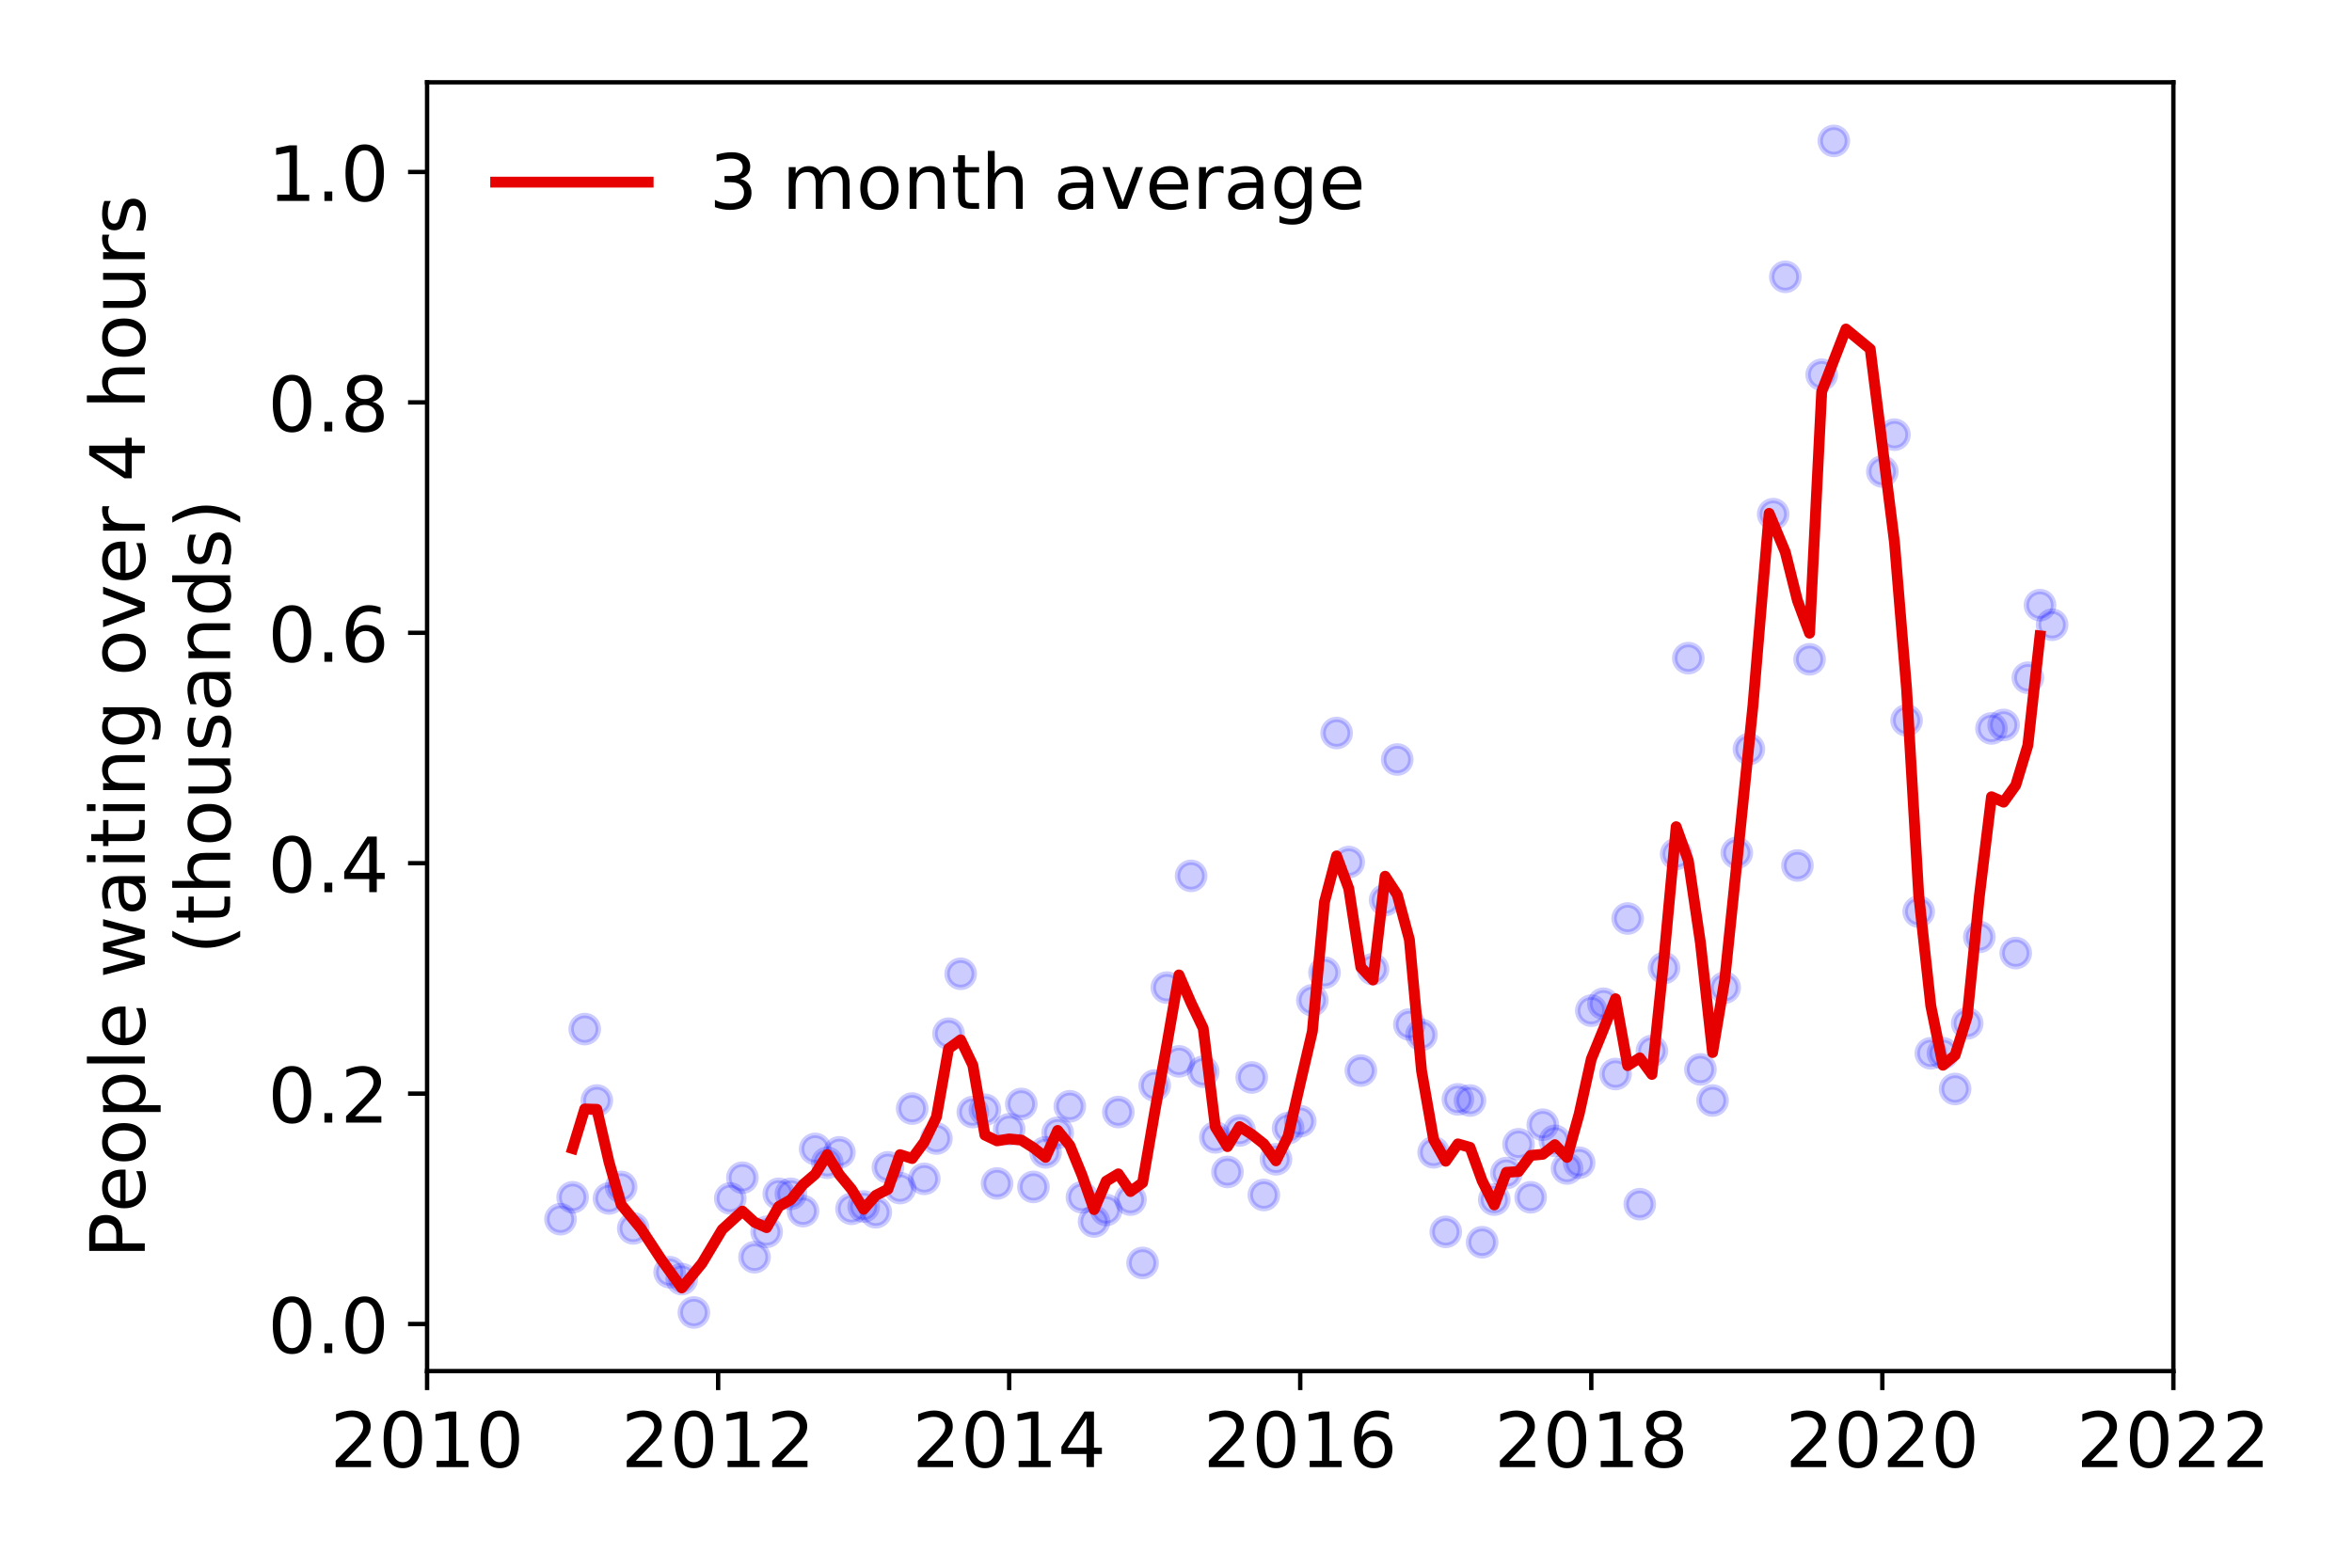 <?xml version="1.0" encoding="utf-8" standalone="no"?>
<!DOCTYPE svg PUBLIC "-//W3C//DTD SVG 1.1//EN"
  "http://www.w3.org/Graphics/SVG/1.1/DTD/svg11.dtd">
<!-- Created with matplotlib (https://matplotlib.org/) -->
<svg height="288pt" version="1.1" viewBox="0 0 432 288" width="432pt" xmlns="http://www.w3.org/2000/svg" xmlns:xlink="http://www.w3.org/1999/xlink">
 <defs>
  <style type="text/css">
*{stroke-linecap:butt;stroke-linejoin:round;}
  </style>
 </defs>
 <g id="figure_1">
  <g id="patch_1">
   <path d="M 0 288 
L 432 288 
L 432 0 
L 0 0 
z
" style="fill:#ffffff;"/>
  </g>
  <g id="axes_1">
   <g id="patch_2">
    <path d="M 78.445 251.88 
L 399.192 251.88 
L 399.192 15.12 
L 78.445 15.12 
z
" style="fill:#ffffff;"/>
   </g>
   <g id="matplotlib.axis_1">
    <g id="xtick_1">
     <g id="line2d_1">
      <defs>
       <path d="M 0 0 
L 0 3.5 
" id="mcb299af7d4" style="stroke:#000000;stroke-width:0.8;"/>
      </defs>
      <g>
       <use style="stroke:#000000;stroke-width:0.8;" x="78.445" xlink:href="#mcb299af7d4" y="251.88"/>
      </g>
     </g>
     <g id="text_1">
      <!-- 2010 -->
      <defs>
       <path d="M 19.188 8.297 
L 53.609 8.297 
L 53.609 0 
L 7.328 0 
L 7.328 8.297 
Q 12.938 14.109 22.625 23.891 
Q 32.328 33.688 34.812 36.531 
Q 39.547 41.844 41.422 45.531 
Q 43.312 49.219 43.312 52.781 
Q 43.312 58.594 39.234 62.25 
Q 35.156 65.922 28.609 65.922 
Q 23.969 65.922 18.812 64.312 
Q 13.672 62.703 7.812 59.422 
L 7.812 69.391 
Q 13.766 71.781 18.938 73 
Q 24.125 74.219 28.422 74.219 
Q 39.75 74.219 46.484 68.547 
Q 53.219 62.891 53.219 53.422 
Q 53.219 48.922 51.531 44.891 
Q 49.859 40.875 45.406 35.406 
Q 44.188 33.984 37.641 27.219 
Q 31.109 20.453 19.188 8.297 
z
" id="DejaVuSans-50"/>
       <path d="M 31.781 66.406 
Q 24.172 66.406 20.328 58.906 
Q 16.5 51.422 16.5 36.375 
Q 16.5 21.391 20.328 13.891 
Q 24.172 6.391 31.781 6.391 
Q 39.453 6.391 43.281 13.891 
Q 47.125 21.391 47.125 36.375 
Q 47.125 51.422 43.281 58.906 
Q 39.453 66.406 31.781 66.406 
z
M 31.781 74.219 
Q 44.047 74.219 50.516 64.516 
Q 56.984 54.828 56.984 36.375 
Q 56.984 17.969 50.516 8.266 
Q 44.047 -1.422 31.781 -1.422 
Q 19.531 -1.422 13.062 8.266 
Q 6.594 17.969 6.594 36.375 
Q 6.594 54.828 13.062 64.516 
Q 19.531 74.219 31.781 74.219 
z
" id="DejaVuSans-48"/>
       <path d="M 12.406 8.297 
L 28.516 8.297 
L 28.516 63.922 
L 10.984 60.406 
L 10.984 69.391 
L 28.422 72.906 
L 38.281 72.906 
L 38.281 8.297 
L 54.391 8.297 
L 54.391 0 
L 12.406 0 
z
" id="DejaVuSans-49"/>
      </defs>
      <g transform="translate(60.63 269.518)scale(0.14 -0.14)">
       <use xlink:href="#DejaVuSans-50"/>
       <use x="63.623" xlink:href="#DejaVuSans-48"/>
       <use x="127.246" xlink:href="#DejaVuSans-49"/>
       <use x="190.869" xlink:href="#DejaVuSans-48"/>
      </g>
     </g>
    </g>
    <g id="xtick_2">
     <g id="line2d_2">
      <g>
       <use style="stroke:#000000;stroke-width:0.8;" x="131.903" xlink:href="#mcb299af7d4" y="251.88"/>
      </g>
     </g>
     <g id="text_2">
      <!-- 2012 -->
      <g transform="translate(114.088 269.518)scale(0.14 -0.14)">
       <use xlink:href="#DejaVuSans-50"/>
       <use x="63.623" xlink:href="#DejaVuSans-48"/>
       <use x="127.246" xlink:href="#DejaVuSans-49"/>
       <use x="190.869" xlink:href="#DejaVuSans-50"/>
      </g>
     </g>
    </g>
    <g id="xtick_3">
     <g id="line2d_3">
      <g>
       <use style="stroke:#000000;stroke-width:0.8;" x="185.361" xlink:href="#mcb299af7d4" y="251.88"/>
      </g>
     </g>
     <g id="text_3">
      <!-- 2014 -->
      <defs>
       <path d="M 37.797 64.312 
L 12.891 25.391 
L 37.797 25.391 
z
M 35.203 72.906 
L 47.609 72.906 
L 47.609 25.391 
L 58.016 25.391 
L 58.016 17.188 
L 47.609 17.188 
L 47.609 0 
L 37.797 0 
L 37.797 17.188 
L 4.891 17.188 
L 4.891 26.703 
z
" id="DejaVuSans-52"/>
      </defs>
      <g transform="translate(167.546 269.518)scale(0.14 -0.14)">
       <use xlink:href="#DejaVuSans-50"/>
       <use x="63.623" xlink:href="#DejaVuSans-48"/>
       <use x="127.246" xlink:href="#DejaVuSans-49"/>
       <use x="190.869" xlink:href="#DejaVuSans-52"/>
      </g>
     </g>
    </g>
    <g id="xtick_4">
     <g id="line2d_4">
      <g>
       <use style="stroke:#000000;stroke-width:0.8;" x="238.819" xlink:href="#mcb299af7d4" y="251.88"/>
      </g>
     </g>
     <g id="text_4">
      <!-- 2016 -->
      <defs>
       <path d="M 33.016 40.375 
Q 26.375 40.375 22.484 35.828 
Q 18.609 31.297 18.609 23.391 
Q 18.609 15.531 22.484 10.953 
Q 26.375 6.391 33.016 6.391 
Q 39.656 6.391 43.531 10.953 
Q 47.406 15.531 47.406 23.391 
Q 47.406 31.297 43.531 35.828 
Q 39.656 40.375 33.016 40.375 
z
M 52.594 71.297 
L 52.594 62.312 
Q 48.875 64.062 45.094 64.984 
Q 41.312 65.922 37.594 65.922 
Q 27.828 65.922 22.672 59.328 
Q 17.531 52.734 16.797 39.406 
Q 19.672 43.656 24.016 45.922 
Q 28.375 48.188 33.594 48.188 
Q 44.578 48.188 50.953 41.516 
Q 57.328 34.859 57.328 23.391 
Q 57.328 12.156 50.688 5.359 
Q 44.047 -1.422 33.016 -1.422 
Q 20.359 -1.422 13.672 8.266 
Q 6.984 17.969 6.984 36.375 
Q 6.984 53.656 15.188 63.938 
Q 23.391 74.219 37.203 74.219 
Q 40.922 74.219 44.703 73.484 
Q 48.484 72.75 52.594 71.297 
z
" id="DejaVuSans-54"/>
      </defs>
      <g transform="translate(221.004 269.518)scale(0.14 -0.14)">
       <use xlink:href="#DejaVuSans-50"/>
       <use x="63.623" xlink:href="#DejaVuSans-48"/>
       <use x="127.246" xlink:href="#DejaVuSans-49"/>
       <use x="190.869" xlink:href="#DejaVuSans-54"/>
      </g>
     </g>
    </g>
    <g id="xtick_5">
     <g id="line2d_5">
      <g>
       <use style="stroke:#000000;stroke-width:0.8;" x="292.277" xlink:href="#mcb299af7d4" y="251.88"/>
      </g>
     </g>
     <g id="text_5">
      <!-- 2018 -->
      <defs>
       <path d="M 31.781 34.625 
Q 24.75 34.625 20.719 30.859 
Q 16.703 27.094 16.703 20.516 
Q 16.703 13.922 20.719 10.156 
Q 24.75 6.391 31.781 6.391 
Q 38.812 6.391 42.859 10.172 
Q 46.922 13.969 46.922 20.516 
Q 46.922 27.094 42.891 30.859 
Q 38.875 34.625 31.781 34.625 
z
M 21.922 38.812 
Q 15.578 40.375 12.031 44.719 
Q 8.5 49.078 8.5 55.328 
Q 8.5 64.062 14.719 69.141 
Q 20.953 74.219 31.781 74.219 
Q 42.672 74.219 48.875 69.141 
Q 55.078 64.062 55.078 55.328 
Q 55.078 49.078 51.531 44.719 
Q 48 40.375 41.703 38.812 
Q 48.828 37.156 52.797 32.312 
Q 56.781 27.484 56.781 20.516 
Q 56.781 9.906 50.312 4.234 
Q 43.844 -1.422 31.781 -1.422 
Q 19.734 -1.422 13.25 4.234 
Q 6.781 9.906 6.781 20.516 
Q 6.781 27.484 10.781 32.312 
Q 14.797 37.156 21.922 38.812 
z
M 18.312 54.391 
Q 18.312 48.734 21.844 45.562 
Q 25.391 42.391 31.781 42.391 
Q 38.141 42.391 41.719 45.562 
Q 45.312 48.734 45.312 54.391 
Q 45.312 60.062 41.719 63.234 
Q 38.141 66.406 31.781 66.406 
Q 25.391 66.406 21.844 63.234 
Q 18.312 60.062 18.312 54.391 
z
" id="DejaVuSans-56"/>
      </defs>
      <g transform="translate(274.462 269.518)scale(0.14 -0.14)">
       <use xlink:href="#DejaVuSans-50"/>
       <use x="63.623" xlink:href="#DejaVuSans-48"/>
       <use x="127.246" xlink:href="#DejaVuSans-49"/>
       <use x="190.869" xlink:href="#DejaVuSans-56"/>
      </g>
     </g>
    </g>
    <g id="xtick_6">
     <g id="line2d_6">
      <g>
       <use style="stroke:#000000;stroke-width:0.8;" x="345.735" xlink:href="#mcb299af7d4" y="251.88"/>
      </g>
     </g>
     <g id="text_6">
      <!-- 2020 -->
      <g transform="translate(327.92 269.518)scale(0.14 -0.14)">
       <use xlink:href="#DejaVuSans-50"/>
       <use x="63.623" xlink:href="#DejaVuSans-48"/>
       <use x="127.246" xlink:href="#DejaVuSans-50"/>
       <use x="190.869" xlink:href="#DejaVuSans-48"/>
      </g>
     </g>
    </g>
    <g id="xtick_7">
     <g id="line2d_7">
      <g>
       <use style="stroke:#000000;stroke-width:0.8;" x="399.192" xlink:href="#mcb299af7d4" y="251.88"/>
      </g>
     </g>
     <g id="text_7">
      <!-- 2022 -->
      <g transform="translate(381.377 269.518)scale(0.14 -0.14)">
       <use xlink:href="#DejaVuSans-50"/>
       <use x="63.623" xlink:href="#DejaVuSans-48"/>
       <use x="127.246" xlink:href="#DejaVuSans-50"/>
       <use x="190.869" xlink:href="#DejaVuSans-50"/>
      </g>
     </g>
    </g>
   </g>
   <g id="matplotlib.axis_2">
    <g id="ytick_1">
     <g id="line2d_8">
      <defs>
       <path d="M 0 0 
L -3.5 0 
" id="m55100ceb46" style="stroke:#000000;stroke-width:0.8;"/>
      </defs>
      <g>
       <use style="stroke:#000000;stroke-width:0.8;" x="78.445" xlink:href="#m55100ceb46" y="243.235"/>
      </g>
     </g>
     <g id="text_8">
      <!-- 0.0 -->
      <defs>
       <path d="M 10.688 12.406 
L 21 12.406 
L 21 0 
L 10.688 0 
z
" id="DejaVuSans-46"/>
      </defs>
      <g transform="translate(49.181 248.553)scale(0.14 -0.14)">
       <use xlink:href="#DejaVuSans-48"/>
       <use x="63.623" xlink:href="#DejaVuSans-46"/>
       <use x="95.41" xlink:href="#DejaVuSans-48"/>
      </g>
     </g>
    </g>
    <g id="ytick_2">
     <g id="line2d_9">
      <g>
       <use style="stroke:#000000;stroke-width:0.8;" x="78.445" xlink:href="#m55100ceb46" y="200.907"/>
      </g>
     </g>
     <g id="text_9">
      <!-- 0.2 -->
      <g transform="translate(49.181 206.226)scale(0.14 -0.14)">
       <use xlink:href="#DejaVuSans-48"/>
       <use x="63.623" xlink:href="#DejaVuSans-46"/>
       <use x="95.41" xlink:href="#DejaVuSans-50"/>
      </g>
     </g>
    </g>
    <g id="ytick_3">
     <g id="line2d_10">
      <g>
       <use style="stroke:#000000;stroke-width:0.8;" x="78.445" xlink:href="#m55100ceb46" y="158.579"/>
      </g>
     </g>
     <g id="text_10">
      <!-- 0.4 -->
      <g transform="translate(49.181 163.898)scale(0.14 -0.14)">
       <use xlink:href="#DejaVuSans-48"/>
       <use x="63.623" xlink:href="#DejaVuSans-46"/>
       <use x="95.41" xlink:href="#DejaVuSans-52"/>
      </g>
     </g>
    </g>
    <g id="ytick_4">
     <g id="line2d_11">
      <g>
       <use style="stroke:#000000;stroke-width:0.8;" x="78.445" xlink:href="#m55100ceb46" y="116.251"/>
      </g>
     </g>
     <g id="text_11">
      <!-- 0.6 -->
      <g transform="translate(49.181 121.57)scale(0.14 -0.14)">
       <use xlink:href="#DejaVuSans-48"/>
       <use x="63.623" xlink:href="#DejaVuSans-46"/>
       <use x="95.41" xlink:href="#DejaVuSans-54"/>
      </g>
     </g>
    </g>
    <g id="ytick_5">
     <g id="line2d_12">
      <g>
       <use style="stroke:#000000;stroke-width:0.8;" x="78.445" xlink:href="#m55100ceb46" y="73.924"/>
      </g>
     </g>
     <g id="text_12">
      <!-- 0.8 -->
      <g transform="translate(49.181 79.243)scale(0.14 -0.14)">
       <use xlink:href="#DejaVuSans-48"/>
       <use x="63.623" xlink:href="#DejaVuSans-46"/>
       <use x="95.41" xlink:href="#DejaVuSans-56"/>
      </g>
     </g>
    </g>
    <g id="ytick_6">
     <g id="line2d_13">
      <g>
       <use style="stroke:#000000;stroke-width:0.8;" x="78.445" xlink:href="#m55100ceb46" y="31.596"/>
      </g>
     </g>
     <g id="text_13">
      <!-- 1.0 -->
      <g transform="translate(49.181 36.915)scale(0.14 -0.14)">
       <use xlink:href="#DejaVuSans-49"/>
       <use x="63.623" xlink:href="#DejaVuSans-46"/>
       <use x="95.41" xlink:href="#DejaVuSans-48"/>
      </g>
     </g>
    </g>
    <g id="text_14">
     <!-- People waiting over 4 hours -->
     <defs>
      <path d="M 19.672 64.797 
L 19.672 37.406 
L 32.078 37.406 
Q 38.969 37.406 42.719 40.969 
Q 46.484 44.531 46.484 51.125 
Q 46.484 57.672 42.719 61.234 
Q 38.969 64.797 32.078 64.797 
z
M 9.812 72.906 
L 32.078 72.906 
Q 44.344 72.906 50.609 67.359 
Q 56.891 61.812 56.891 51.125 
Q 56.891 40.328 50.609 34.812 
Q 44.344 29.297 32.078 29.297 
L 19.672 29.297 
L 19.672 0 
L 9.812 0 
z
" id="DejaVuSans-80"/>
      <path d="M 56.203 29.594 
L 56.203 25.203 
L 14.891 25.203 
Q 15.484 15.922 20.484 11.062 
Q 25.484 6.203 34.422 6.203 
Q 39.594 6.203 44.453 7.469 
Q 49.312 8.734 54.109 11.281 
L 54.109 2.781 
Q 49.266 0.734 44.188 -0.344 
Q 39.109 -1.422 33.891 -1.422 
Q 20.797 -1.422 13.156 6.188 
Q 5.516 13.812 5.516 26.812 
Q 5.516 40.234 12.766 48.109 
Q 20.016 56 32.328 56 
Q 43.359 56 49.781 48.891 
Q 56.203 41.797 56.203 29.594 
z
M 47.219 32.234 
Q 47.125 39.594 43.094 43.984 
Q 39.062 48.391 32.422 48.391 
Q 24.906 48.391 20.391 44.141 
Q 15.875 39.891 15.188 32.172 
z
" id="DejaVuSans-101"/>
      <path d="M 30.609 48.391 
Q 23.391 48.391 19.188 42.75 
Q 14.984 37.109 14.984 27.297 
Q 14.984 17.484 19.156 11.844 
Q 23.344 6.203 30.609 6.203 
Q 37.797 6.203 41.984 11.859 
Q 46.188 17.531 46.188 27.297 
Q 46.188 37.016 41.984 42.703 
Q 37.797 48.391 30.609 48.391 
z
M 30.609 56 
Q 42.328 56 49.016 48.375 
Q 55.719 40.766 55.719 27.297 
Q 55.719 13.875 49.016 6.219 
Q 42.328 -1.422 30.609 -1.422 
Q 18.844 -1.422 12.172 6.219 
Q 5.516 13.875 5.516 27.297 
Q 5.516 40.766 12.172 48.375 
Q 18.844 56 30.609 56 
z
" id="DejaVuSans-111"/>
      <path d="M 18.109 8.203 
L 18.109 -20.797 
L 9.078 -20.797 
L 9.078 54.688 
L 18.109 54.688 
L 18.109 46.391 
Q 20.953 51.266 25.266 53.625 
Q 29.594 56 35.594 56 
Q 45.562 56 51.781 48.094 
Q 58.016 40.188 58.016 27.297 
Q 58.016 14.406 51.781 6.484 
Q 45.562 -1.422 35.594 -1.422 
Q 29.594 -1.422 25.266 0.953 
Q 20.953 3.328 18.109 8.203 
z
M 48.688 27.297 
Q 48.688 37.203 44.609 42.844 
Q 40.531 48.484 33.406 48.484 
Q 26.266 48.484 22.188 42.844 
Q 18.109 37.203 18.109 27.297 
Q 18.109 17.391 22.188 11.75 
Q 26.266 6.109 33.406 6.109 
Q 40.531 6.109 44.609 11.75 
Q 48.688 17.391 48.688 27.297 
z
" id="DejaVuSans-112"/>
      <path d="M 9.422 75.984 
L 18.406 75.984 
L 18.406 0 
L 9.422 0 
z
" id="DejaVuSans-108"/>
      <path id="DejaVuSans-32"/>
      <path d="M 4.203 54.688 
L 13.188 54.688 
L 24.422 12.016 
L 35.594 54.688 
L 46.188 54.688 
L 57.422 12.016 
L 68.609 54.688 
L 77.594 54.688 
L 63.281 0 
L 52.688 0 
L 40.922 44.828 
L 29.109 0 
L 18.5 0 
z
" id="DejaVuSans-119"/>
      <path d="M 34.281 27.484 
Q 23.391 27.484 19.188 25 
Q 14.984 22.516 14.984 16.5 
Q 14.984 11.719 18.141 8.906 
Q 21.297 6.109 26.703 6.109 
Q 34.188 6.109 38.703 11.406 
Q 43.219 16.703 43.219 25.484 
L 43.219 27.484 
z
M 52.203 31.203 
L 52.203 0 
L 43.219 0 
L 43.219 8.297 
Q 40.141 3.328 35.547 0.953 
Q 30.953 -1.422 24.312 -1.422 
Q 15.922 -1.422 10.953 3.297 
Q 6 8.016 6 15.922 
Q 6 25.141 12.172 29.828 
Q 18.359 34.516 30.609 34.516 
L 43.219 34.516 
L 43.219 35.406 
Q 43.219 41.609 39.141 45 
Q 35.062 48.391 27.688 48.391 
Q 23 48.391 18.547 47.266 
Q 14.109 46.141 10.016 43.891 
L 10.016 52.203 
Q 14.938 54.109 19.578 55.047 
Q 24.219 56 28.609 56 
Q 40.484 56 46.344 49.844 
Q 52.203 43.703 52.203 31.203 
z
" id="DejaVuSans-97"/>
      <path d="M 9.422 54.688 
L 18.406 54.688 
L 18.406 0 
L 9.422 0 
z
M 9.422 75.984 
L 18.406 75.984 
L 18.406 64.594 
L 9.422 64.594 
z
" id="DejaVuSans-105"/>
      <path d="M 18.312 70.219 
L 18.312 54.688 
L 36.812 54.688 
L 36.812 47.703 
L 18.312 47.703 
L 18.312 18.016 
Q 18.312 11.328 20.141 9.422 
Q 21.969 7.516 27.594 7.516 
L 36.812 7.516 
L 36.812 0 
L 27.594 0 
Q 17.188 0 13.234 3.875 
Q 9.281 7.766 9.281 18.016 
L 9.281 47.703 
L 2.688 47.703 
L 2.688 54.688 
L 9.281 54.688 
L 9.281 70.219 
z
" id="DejaVuSans-116"/>
      <path d="M 54.891 33.016 
L 54.891 0 
L 45.906 0 
L 45.906 32.719 
Q 45.906 40.484 42.875 44.328 
Q 39.844 48.188 33.797 48.188 
Q 26.516 48.188 22.312 43.547 
Q 18.109 38.922 18.109 30.906 
L 18.109 0 
L 9.078 0 
L 9.078 54.688 
L 18.109 54.688 
L 18.109 46.188 
Q 21.344 51.125 25.703 53.562 
Q 30.078 56 35.797 56 
Q 45.219 56 50.047 50.172 
Q 54.891 44.344 54.891 33.016 
z
" id="DejaVuSans-110"/>
      <path d="M 45.406 27.984 
Q 45.406 37.75 41.375 43.109 
Q 37.359 48.484 30.078 48.484 
Q 22.859 48.484 18.828 43.109 
Q 14.797 37.75 14.797 27.984 
Q 14.797 18.266 18.828 12.891 
Q 22.859 7.516 30.078 7.516 
Q 37.359 7.516 41.375 12.891 
Q 45.406 18.266 45.406 27.984 
z
M 54.391 6.781 
Q 54.391 -7.172 48.188 -13.984 
Q 42 -20.797 29.203 -20.797 
Q 24.469 -20.797 20.266 -20.094 
Q 16.062 -19.391 12.109 -17.922 
L 12.109 -9.188 
Q 16.062 -11.328 19.922 -12.344 
Q 23.781 -13.375 27.781 -13.375 
Q 36.625 -13.375 41.016 -8.766 
Q 45.406 -4.156 45.406 5.172 
L 45.406 9.625 
Q 42.625 4.781 38.281 2.391 
Q 33.938 0 27.875 0 
Q 17.828 0 11.672 7.656 
Q 5.516 15.328 5.516 27.984 
Q 5.516 40.672 11.672 48.328 
Q 17.828 56 27.875 56 
Q 33.938 56 38.281 53.609 
Q 42.625 51.219 45.406 46.391 
L 45.406 54.688 
L 54.391 54.688 
z
" id="DejaVuSans-103"/>
      <path d="M 2.984 54.688 
L 12.5 54.688 
L 29.594 8.797 
L 46.688 54.688 
L 56.203 54.688 
L 35.688 0 
L 23.484 0 
z
" id="DejaVuSans-118"/>
      <path d="M 41.109 46.297 
Q 39.594 47.172 37.812 47.578 
Q 36.031 48 33.891 48 
Q 26.266 48 22.188 43.047 
Q 18.109 38.094 18.109 28.812 
L 18.109 0 
L 9.078 0 
L 9.078 54.688 
L 18.109 54.688 
L 18.109 46.188 
Q 20.953 51.172 25.484 53.578 
Q 30.031 56 36.531 56 
Q 37.453 56 38.578 55.875 
Q 39.703 55.766 41.062 55.516 
z
" id="DejaVuSans-114"/>
      <path d="M 54.891 33.016 
L 54.891 0 
L 45.906 0 
L 45.906 32.719 
Q 45.906 40.484 42.875 44.328 
Q 39.844 48.188 33.797 48.188 
Q 26.516 48.188 22.312 43.547 
Q 18.109 38.922 18.109 30.906 
L 18.109 0 
L 9.078 0 
L 9.078 75.984 
L 18.109 75.984 
L 18.109 46.188 
Q 21.344 51.125 25.703 53.562 
Q 30.078 56 35.797 56 
Q 45.219 56 50.047 50.172 
Q 54.891 44.344 54.891 33.016 
z
" id="DejaVuSans-104"/>
      <path d="M 8.5 21.578 
L 8.5 54.688 
L 17.484 54.688 
L 17.484 21.922 
Q 17.484 14.156 20.5 10.266 
Q 23.531 6.391 29.594 6.391 
Q 36.859 6.391 41.078 11.031 
Q 45.312 15.672 45.312 23.688 
L 45.312 54.688 
L 54.297 54.688 
L 54.297 0 
L 45.312 0 
L 45.312 8.406 
Q 42.047 3.422 37.719 1 
Q 33.406 -1.422 27.688 -1.422 
Q 18.266 -1.422 13.375 4.438 
Q 8.5 10.297 8.5 21.578 
z
M 31.109 56 
z
" id="DejaVuSans-117"/>
      <path d="M 44.281 53.078 
L 44.281 44.578 
Q 40.484 46.531 36.375 47.5 
Q 32.281 48.484 27.875 48.484 
Q 21.188 48.484 17.844 46.438 
Q 14.5 44.391 14.5 40.281 
Q 14.5 37.156 16.891 35.375 
Q 19.281 33.594 26.516 31.984 
L 29.594 31.297 
Q 39.156 29.25 43.188 25.516 
Q 47.219 21.781 47.219 15.094 
Q 47.219 7.469 41.188 3.016 
Q 35.156 -1.422 24.609 -1.422 
Q 20.219 -1.422 15.453 -0.562 
Q 10.688 0.297 5.422 2 
L 5.422 11.281 
Q 10.406 8.688 15.234 7.391 
Q 20.062 6.109 24.812 6.109 
Q 31.156 6.109 34.562 8.281 
Q 37.984 10.453 37.984 14.406 
Q 37.984 18.062 35.516 20.016 
Q 33.062 21.969 24.703 23.781 
L 21.578 24.516 
Q 13.234 26.266 9.516 29.906 
Q 5.812 33.547 5.812 39.891 
Q 5.812 47.609 11.281 51.797 
Q 16.75 56 26.812 56 
Q 31.781 56 36.172 55.266 
Q 40.578 54.547 44.281 53.078 
z
" id="DejaVuSans-115"/>
     </defs>
     <g transform="translate(26.592 231.175)rotate(-90)scale(0.14 -0.14)">
      <use xlink:href="#DejaVuSans-80"/>
      <use x="60.256" xlink:href="#DejaVuSans-101"/>
      <use x="121.779" xlink:href="#DejaVuSans-111"/>
      <use x="182.961" xlink:href="#DejaVuSans-112"/>
      <use x="246.438" xlink:href="#DejaVuSans-108"/>
      <use x="274.221" xlink:href="#DejaVuSans-101"/>
      <use x="335.744" xlink:href="#DejaVuSans-32"/>
      <use x="367.531" xlink:href="#DejaVuSans-119"/>
      <use x="449.318" xlink:href="#DejaVuSans-97"/>
      <use x="510.598" xlink:href="#DejaVuSans-105"/>
      <use x="538.381" xlink:href="#DejaVuSans-116"/>
      <use x="577.59" xlink:href="#DejaVuSans-105"/>
      <use x="605.373" xlink:href="#DejaVuSans-110"/>
      <use x="668.752" xlink:href="#DejaVuSans-103"/>
      <use x="732.229" xlink:href="#DejaVuSans-32"/>
      <use x="764.016" xlink:href="#DejaVuSans-111"/>
      <use x="825.197" xlink:href="#DejaVuSans-118"/>
      <use x="884.377" xlink:href="#DejaVuSans-101"/>
      <use x="945.9" xlink:href="#DejaVuSans-114"/>
      <use x="987.014" xlink:href="#DejaVuSans-32"/>
      <use x="1018.801" xlink:href="#DejaVuSans-52"/>
      <use x="1082.424" xlink:href="#DejaVuSans-32"/>
      <use x="1114.211" xlink:href="#DejaVuSans-104"/>
      <use x="1177.59" xlink:href="#DejaVuSans-111"/>
      <use x="1238.771" xlink:href="#DejaVuSans-117"/>
      <use x="1302.15" xlink:href="#DejaVuSans-114"/>
      <use x="1343.264" xlink:href="#DejaVuSans-115"/>
     </g>
     <!-- (thousands) -->
     <defs>
      <path d="M 31 75.875 
Q 24.469 64.656 21.281 53.656 
Q 18.109 42.672 18.109 31.391 
Q 18.109 20.125 21.312 9.062 
Q 24.516 -2 31 -13.188 
L 23.188 -13.188 
Q 15.875 -1.703 12.234 9.375 
Q 8.594 20.453 8.594 31.391 
Q 8.594 42.281 12.203 53.312 
Q 15.828 64.359 23.188 75.875 
z
" id="DejaVuSans-40"/>
      <path d="M 45.406 46.391 
L 45.406 75.984 
L 54.391 75.984 
L 54.391 0 
L 45.406 0 
L 45.406 8.203 
Q 42.578 3.328 38.25 0.953 
Q 33.938 -1.422 27.875 -1.422 
Q 17.969 -1.422 11.734 6.484 
Q 5.516 14.406 5.516 27.297 
Q 5.516 40.188 11.734 48.094 
Q 17.969 56 27.875 56 
Q 33.938 56 38.25 53.625 
Q 42.578 51.266 45.406 46.391 
z
M 14.797 27.297 
Q 14.797 17.391 18.875 11.75 
Q 22.953 6.109 30.078 6.109 
Q 37.203 6.109 41.297 11.75 
Q 45.406 17.391 45.406 27.297 
Q 45.406 37.203 41.297 42.844 
Q 37.203 48.484 30.078 48.484 
Q 22.953 48.484 18.875 42.844 
Q 14.797 37.203 14.797 27.297 
z
" id="DejaVuSans-100"/>
      <path d="M 8.016 75.875 
L 15.828 75.875 
Q 23.141 64.359 26.781 53.312 
Q 30.422 42.281 30.422 31.391 
Q 30.422 20.453 26.781 9.375 
Q 23.141 -1.703 15.828 -13.188 
L 8.016 -13.188 
Q 14.5 -2 17.703 9.062 
Q 20.906 20.125 20.906 31.391 
Q 20.906 42.672 17.703 53.656 
Q 14.5 64.656 8.016 75.875 
z
" id="DejaVuSans-41"/>
     </defs>
     <g transform="translate(42.269 175.325)rotate(-90)scale(0.14 -0.14)">
      <use xlink:href="#DejaVuSans-40"/>
      <use x="39.014" xlink:href="#DejaVuSans-116"/>
      <use x="78.223" xlink:href="#DejaVuSans-104"/>
      <use x="141.602" xlink:href="#DejaVuSans-111"/>
      <use x="202.783" xlink:href="#DejaVuSans-117"/>
      <use x="266.162" xlink:href="#DejaVuSans-115"/>
      <use x="318.262" xlink:href="#DejaVuSans-97"/>
      <use x="379.541" xlink:href="#DejaVuSans-110"/>
      <use x="442.92" xlink:href="#DejaVuSans-100"/>
      <use x="506.396" xlink:href="#DejaVuSans-115"/>
      <use x="558.496" xlink:href="#DejaVuSans-41"/>
     </g>
    </g>
   </g>
   <g id="line2d_14">
    <defs>
     <path d="M 0 2.5 
C 0.663 2.5 1.299 2.237 1.768 1.768 
C 2.237 1.299 2.5 0.663 2.5 0 
C 2.5 -0.663 2.237 -1.299 1.768 -1.768 
C 1.299 -2.237 0.663 -2.5 0 -2.5 
C -0.663 -2.5 -1.299 -2.237 -1.768 -1.768 
C -2.237 -1.299 -2.5 -0.663 -2.5 0 
C -2.5 0.663 -2.237 1.299 -1.768 1.768 
C -1.299 2.237 -0.663 2.5 0 2.5 
z
" id="m2d3a342910" style="stroke:#0000ff;stroke-opacity:0.2;"/>
    </defs>
    <g clip-path="url(#p05c0162f19)">
     <use style="fill:#0000ff;fill-opacity:0.2;stroke:#0000ff;stroke-opacity:0.2;" x="376.918" xlink:href="#m2d3a342910" y="114.77"/>
     <use style="fill:#0000ff;fill-opacity:0.2;stroke:#0000ff;stroke-opacity:0.2;" x="374.691" xlink:href="#m2d3a342910" y="111.172"/>
     <use style="fill:#0000ff;fill-opacity:0.2;stroke:#0000ff;stroke-opacity:0.2;" x="372.464" xlink:href="#m2d3a342910" y="124.505"/>
     <use style="fill:#0000ff;fill-opacity:0.2;stroke:#0000ff;stroke-opacity:0.2;" x="370.236" xlink:href="#m2d3a342910" y="175.087"/>
     <use style="fill:#0000ff;fill-opacity:0.2;stroke:#0000ff;stroke-opacity:0.2;" x="368.009" xlink:href="#m2d3a342910" y="133.183"/>
     <use style="fill:#0000ff;fill-opacity:0.2;stroke:#0000ff;stroke-opacity:0.2;" x="365.781" xlink:href="#m2d3a342910" y="133.817"/>
     <use style="fill:#0000ff;fill-opacity:0.2;stroke:#0000ff;stroke-opacity:0.2;" x="363.554" xlink:href="#m2d3a342910" y="172.124"/>
     <use style="fill:#0000ff;fill-opacity:0.2;stroke:#0000ff;stroke-opacity:0.2;" x="361.326" xlink:href="#m2d3a342910" y="187.997"/>
     <use style="fill:#0000ff;fill-opacity:0.2;stroke:#0000ff;stroke-opacity:0.2;" x="359.099" xlink:href="#m2d3a342910" y="200.06"/>
     <use style="fill:#0000ff;fill-opacity:0.2;stroke:#0000ff;stroke-opacity:0.2;" x="356.872" xlink:href="#m2d3a342910" y="193.5"/>
     <use style="fill:#0000ff;fill-opacity:0.2;stroke:#0000ff;stroke-opacity:0.2;" x="354.644" xlink:href="#m2d3a342910" y="193.5"/>
     <use style="fill:#0000ff;fill-opacity:0.2;stroke:#0000ff;stroke-opacity:0.2;" x="352.417" xlink:href="#m2d3a342910" y="167.468"/>
     <use style="fill:#0000ff;fill-opacity:0.2;stroke:#0000ff;stroke-opacity:0.2;" x="350.189" xlink:href="#m2d3a342910" y="132.336"/>
     <use style="fill:#0000ff;fill-opacity:0.2;stroke:#0000ff;stroke-opacity:0.2;" x="347.962" xlink:href="#m2d3a342910" y="79.85"/>
     <use style="fill:#0000ff;fill-opacity:0.2;stroke:#0000ff;stroke-opacity:0.2;" x="345.735" xlink:href="#m2d3a342910" y="86.622"/>
     <use style="fill:#0000ff;fill-opacity:0.2;stroke:#0000ff;stroke-opacity:0.2;" x="336.825" xlink:href="#m2d3a342910" y="25.882"/>
     <use style="fill:#0000ff;fill-opacity:0.2;stroke:#0000ff;stroke-opacity:0.2;" x="334.598" xlink:href="#m2d3a342910" y="68.844"/>
     <use style="fill:#0000ff;fill-opacity:0.2;stroke:#0000ff;stroke-opacity:0.2;" x="332.37" xlink:href="#m2d3a342910" y="121.119"/>
     <use style="fill:#0000ff;fill-opacity:0.2;stroke:#0000ff;stroke-opacity:0.2;" x="330.143" xlink:href="#m2d3a342910" y="159.002"/>
     <use style="fill:#0000ff;fill-opacity:0.2;stroke:#0000ff;stroke-opacity:0.2;" x="327.915" xlink:href="#m2d3a342910" y="50.855"/>
     <use style="fill:#0000ff;fill-opacity:0.2;stroke:#0000ff;stroke-opacity:0.2;" x="325.688" xlink:href="#m2d3a342910" y="94.453"/>
     <use style="fill:#0000ff;fill-opacity:0.2;stroke:#0000ff;stroke-opacity:0.2;" x="321.233" xlink:href="#m2d3a342910" y="137.627"/>
     <use style="fill:#0000ff;fill-opacity:0.2;stroke:#0000ff;stroke-opacity:0.2;" x="319.006" xlink:href="#m2d3a342910" y="156.674"/>
     <use style="fill:#0000ff;fill-opacity:0.2;stroke:#0000ff;stroke-opacity:0.2;" x="316.778" xlink:href="#m2d3a342910" y="181.436"/>
     <use style="fill:#0000ff;fill-opacity:0.2;stroke:#0000ff;stroke-opacity:0.2;" x="314.551" xlink:href="#m2d3a342910" y="202.177"/>
     <use style="fill:#0000ff;fill-opacity:0.2;stroke:#0000ff;stroke-opacity:0.2;" x="312.323" xlink:href="#m2d3a342910" y="196.462"/>
     <use style="fill:#0000ff;fill-opacity:0.2;stroke:#0000ff;stroke-opacity:0.2;" x="310.096" xlink:href="#m2d3a342910" y="120.908"/>
     <use style="fill:#0000ff;fill-opacity:0.2;stroke:#0000ff;stroke-opacity:0.2;" x="307.869" xlink:href="#m2d3a342910" y="156.886"/>
     <use style="fill:#0000ff;fill-opacity:0.2;stroke:#0000ff;stroke-opacity:0.2;" x="305.641" xlink:href="#m2d3a342910" y="177.838"/>
     <use style="fill:#0000ff;fill-opacity:0.2;stroke:#0000ff;stroke-opacity:0.2;" x="303.414" xlink:href="#m2d3a342910" y="193.076"/>
     <use style="fill:#0000ff;fill-opacity:0.2;stroke:#0000ff;stroke-opacity:0.2;" x="301.186" xlink:href="#m2d3a342910" y="221.224"/>
     <use style="fill:#0000ff;fill-opacity:0.2;stroke:#0000ff;stroke-opacity:0.2;" x="298.959" xlink:href="#m2d3a342910" y="168.738"/>
     <use style="fill:#0000ff;fill-opacity:0.2;stroke:#0000ff;stroke-opacity:0.2;" x="296.731" xlink:href="#m2d3a342910" y="197.309"/>
     <use style="fill:#0000ff;fill-opacity:0.2;stroke:#0000ff;stroke-opacity:0.2;" x="294.504" xlink:href="#m2d3a342910" y="184.399"/>
     <use style="fill:#0000ff;fill-opacity:0.2;stroke:#0000ff;stroke-opacity:0.2;" x="292.277" xlink:href="#m2d3a342910" y="185.669"/>
     <use style="fill:#0000ff;fill-opacity:0.2;stroke:#0000ff;stroke-opacity:0.2;" x="290.049" xlink:href="#m2d3a342910" y="213.605"/>
     <use style="fill:#0000ff;fill-opacity:0.2;stroke:#0000ff;stroke-opacity:0.2;" x="287.822" xlink:href="#m2d3a342910" y="214.663"/>
     <use style="fill:#0000ff;fill-opacity:0.2;stroke:#0000ff;stroke-opacity:0.2;" x="285.594" xlink:href="#m2d3a342910" y="209.584"/>
     <use style="fill:#0000ff;fill-opacity:0.2;stroke:#0000ff;stroke-opacity:0.2;" x="283.367" xlink:href="#m2d3a342910" y="206.621"/>
     <use style="fill:#0000ff;fill-opacity:0.2;stroke:#0000ff;stroke-opacity:0.2;" x="281.14" xlink:href="#m2d3a342910" y="219.954"/>
     <use style="fill:#0000ff;fill-opacity:0.2;stroke:#0000ff;stroke-opacity:0.2;" x="278.912" xlink:href="#m2d3a342910" y="210.219"/>
     <use style="fill:#0000ff;fill-opacity:0.2;stroke:#0000ff;stroke-opacity:0.2;" x="276.685" xlink:href="#m2d3a342910" y="215.51"/>
     <use style="fill:#0000ff;fill-opacity:0.2;stroke:#0000ff;stroke-opacity:0.2;" x="274.457" xlink:href="#m2d3a342910" y="220.378"/>
     <use style="fill:#0000ff;fill-opacity:0.2;stroke:#0000ff;stroke-opacity:0.2;" x="272.23" xlink:href="#m2d3a342910" y="228.208"/>
     <use style="fill:#0000ff;fill-opacity:0.2;stroke:#0000ff;stroke-opacity:0.2;" x="270.003" xlink:href="#m2d3a342910" y="202.177"/>
     <use style="fill:#0000ff;fill-opacity:0.2;stroke:#0000ff;stroke-opacity:0.2;" x="267.775" xlink:href="#m2d3a342910" y="201.965"/>
     <use style="fill:#0000ff;fill-opacity:0.2;stroke:#0000ff;stroke-opacity:0.2;" x="265.548" xlink:href="#m2d3a342910" y="226.303"/>
     <use style="fill:#0000ff;fill-opacity:0.2;stroke:#0000ff;stroke-opacity:0.2;" x="263.32" xlink:href="#m2d3a342910" y="211.7"/>
     <use style="fill:#0000ff;fill-opacity:0.2;stroke:#0000ff;stroke-opacity:0.2;" x="261.093" xlink:href="#m2d3a342910" y="190.113"/>
     <use style="fill:#0000ff;fill-opacity:0.2;stroke:#0000ff;stroke-opacity:0.2;" x="258.865" xlink:href="#m2d3a342910" y="188.209"/>
     <use style="fill:#0000ff;fill-opacity:0.2;stroke:#0000ff;stroke-opacity:0.2;" x="256.638" xlink:href="#m2d3a342910" y="139.532"/>
     <use style="fill:#0000ff;fill-opacity:0.2;stroke:#0000ff;stroke-opacity:0.2;" x="254.411" xlink:href="#m2d3a342910" y="165.352"/>
     <use style="fill:#0000ff;fill-opacity:0.2;stroke:#0000ff;stroke-opacity:0.2;" x="252.183" xlink:href="#m2d3a342910" y="178.05"/>
     <use style="fill:#0000ff;fill-opacity:0.2;stroke:#0000ff;stroke-opacity:0.2;" x="249.956" xlink:href="#m2d3a342910" y="196.674"/>
     <use style="fill:#0000ff;fill-opacity:0.2;stroke:#0000ff;stroke-opacity:0.2;" x="247.728" xlink:href="#m2d3a342910" y="158.368"/>
     <use style="fill:#0000ff;fill-opacity:0.2;stroke:#0000ff;stroke-opacity:0.2;" x="245.501" xlink:href="#m2d3a342910" y="134.664"/>
     <use style="fill:#0000ff;fill-opacity:0.2;stroke:#0000ff;stroke-opacity:0.2;" x="243.274" xlink:href="#m2d3a342910" y="178.685"/>
     <use style="fill:#0000ff;fill-opacity:0.2;stroke:#0000ff;stroke-opacity:0.2;" x="241.046" xlink:href="#m2d3a342910" y="183.764"/>
     <use style="fill:#0000ff;fill-opacity:0.2;stroke:#0000ff;stroke-opacity:0.2;" x="238.819" xlink:href="#m2d3a342910" y="205.986"/>
     <use style="fill:#0000ff;fill-opacity:0.2;stroke:#0000ff;stroke-opacity:0.2;" x="236.591" xlink:href="#m2d3a342910" y="207.256"/>
     <use style="fill:#0000ff;fill-opacity:0.2;stroke:#0000ff;stroke-opacity:0.2;" x="234.364" xlink:href="#m2d3a342910" y="212.97"/>
     <use style="fill:#0000ff;fill-opacity:0.2;stroke:#0000ff;stroke-opacity:0.2;" x="232.137" xlink:href="#m2d3a342910" y="219.531"/>
     <use style="fill:#0000ff;fill-opacity:0.2;stroke:#0000ff;stroke-opacity:0.2;" x="229.909" xlink:href="#m2d3a342910" y="197.944"/>
     <use style="fill:#0000ff;fill-opacity:0.2;stroke:#0000ff;stroke-opacity:0.2;" x="227.682" xlink:href="#m2d3a342910" y="207.679"/>
     <use style="fill:#0000ff;fill-opacity:0.2;stroke:#0000ff;stroke-opacity:0.2;" x="225.454" xlink:href="#m2d3a342910" y="215.298"/>
     <use style="fill:#0000ff;fill-opacity:0.2;stroke:#0000ff;stroke-opacity:0.2;" x="223.227" xlink:href="#m2d3a342910" y="208.949"/>
     <use style="fill:#0000ff;fill-opacity:0.2;stroke:#0000ff;stroke-opacity:0.2;" x="220.999" xlink:href="#m2d3a342910" y="196.886"/>
     <use style="fill:#0000ff;fill-opacity:0.2;stroke:#0000ff;stroke-opacity:0.2;" x="218.772" xlink:href="#m2d3a342910" y="160.907"/>
     <use style="fill:#0000ff;fill-opacity:0.2;stroke:#0000ff;stroke-opacity:0.2;" x="216.545" xlink:href="#m2d3a342910" y="194.981"/>
     <use style="fill:#0000ff;fill-opacity:0.2;stroke:#0000ff;stroke-opacity:0.2;" x="214.317" xlink:href="#m2d3a342910" y="181.436"/>
     <use style="fill:#0000ff;fill-opacity:0.2;stroke:#0000ff;stroke-opacity:0.2;" x="212.09" xlink:href="#m2d3a342910" y="199.425"/>
     <use style="fill:#0000ff;fill-opacity:0.2;stroke:#0000ff;stroke-opacity:0.2;" x="209.862" xlink:href="#m2d3a342910" y="232.018"/>
     <use style="fill:#0000ff;fill-opacity:0.2;stroke:#0000ff;stroke-opacity:0.2;" x="207.635" xlink:href="#m2d3a342910" y="220.378"/>
     <use style="fill:#0000ff;fill-opacity:0.2;stroke:#0000ff;stroke-opacity:0.2;" x="205.408" xlink:href="#m2d3a342910" y="204.293"/>
     <use style="fill:#0000ff;fill-opacity:0.2;stroke:#0000ff;stroke-opacity:0.2;" x="203.18" xlink:href="#m2d3a342910" y="222.282"/>
     <use style="fill:#0000ff;fill-opacity:0.2;stroke:#0000ff;stroke-opacity:0.2;" x="200.953" xlink:href="#m2d3a342910" y="224.399"/>
     <use style="fill:#0000ff;fill-opacity:0.2;stroke:#0000ff;stroke-opacity:0.2;" x="198.725" xlink:href="#m2d3a342910" y="219.954"/>
     <use style="fill:#0000ff;fill-opacity:0.2;stroke:#0000ff;stroke-opacity:0.2;" x="196.498" xlink:href="#m2d3a342910" y="203.235"/>
     <use style="fill:#0000ff;fill-opacity:0.2;stroke:#0000ff;stroke-opacity:0.2;" x="194.27" xlink:href="#m2d3a342910" y="208.103"/>
     <use style="fill:#0000ff;fill-opacity:0.2;stroke:#0000ff;stroke-opacity:0.2;" x="192.043" xlink:href="#m2d3a342910" y="211.7"/>
     <use style="fill:#0000ff;fill-opacity:0.2;stroke:#0000ff;stroke-opacity:0.2;" x="189.816" xlink:href="#m2d3a342910" y="218.05"/>
     <use style="fill:#0000ff;fill-opacity:0.2;stroke:#0000ff;stroke-opacity:0.2;" x="187.588" xlink:href="#m2d3a342910" y="202.812"/>
     <use style="fill:#0000ff;fill-opacity:0.2;stroke:#0000ff;stroke-opacity:0.2;" x="185.361" xlink:href="#m2d3a342910" y="207.468"/>
     <use style="fill:#0000ff;fill-opacity:0.2;stroke:#0000ff;stroke-opacity:0.2;" x="183.133" xlink:href="#m2d3a342910" y="217.415"/>
     <use style="fill:#0000ff;fill-opacity:0.2;stroke:#0000ff;stroke-opacity:0.2;" x="180.906" xlink:href="#m2d3a342910" y="203.87"/>
     <use style="fill:#0000ff;fill-opacity:0.2;stroke:#0000ff;stroke-opacity:0.2;" x="178.679" xlink:href="#m2d3a342910" y="204.293"/>
     <use style="fill:#0000ff;fill-opacity:0.2;stroke:#0000ff;stroke-opacity:0.2;" x="176.451" xlink:href="#m2d3a342910" y="178.896"/>
     <use style="fill:#0000ff;fill-opacity:0.2;stroke:#0000ff;stroke-opacity:0.2;" x="174.224" xlink:href="#m2d3a342910" y="189.902"/>
     <use style="fill:#0000ff;fill-opacity:0.2;stroke:#0000ff;stroke-opacity:0.2;" x="171.996" xlink:href="#m2d3a342910" y="209.161"/>
     <use style="fill:#0000ff;fill-opacity:0.2;stroke:#0000ff;stroke-opacity:0.2;" x="169.769" xlink:href="#m2d3a342910" y="216.568"/>
     <use style="fill:#0000ff;fill-opacity:0.2;stroke:#0000ff;stroke-opacity:0.2;" x="167.542" xlink:href="#m2d3a342910" y="203.658"/>
     <use style="fill:#0000ff;fill-opacity:0.2;stroke:#0000ff;stroke-opacity:0.2;" x="165.314" xlink:href="#m2d3a342910" y="218.261"/>
     <use style="fill:#0000ff;fill-opacity:0.2;stroke:#0000ff;stroke-opacity:0.2;" x="163.087" xlink:href="#m2d3a342910" y="214.452"/>
     <use style="fill:#0000ff;fill-opacity:0.2;stroke:#0000ff;stroke-opacity:0.2;" x="160.859" xlink:href="#m2d3a342910" y="222.706"/>
     <use style="fill:#0000ff;fill-opacity:0.2;stroke:#0000ff;stroke-opacity:0.2;" x="158.632" xlink:href="#m2d3a342910" y="221.647"/>
     <use style="fill:#0000ff;fill-opacity:0.2;stroke:#0000ff;stroke-opacity:0.2;" x="156.404" xlink:href="#m2d3a342910" y="222.071"/>
     <use style="fill:#0000ff;fill-opacity:0.2;stroke:#0000ff;stroke-opacity:0.2;" x="154.177" xlink:href="#m2d3a342910" y="211.7"/>
     <use style="fill:#0000ff;fill-opacity:0.2;stroke:#0000ff;stroke-opacity:0.2;" x="151.95" xlink:href="#m2d3a342910" y="213.605"/>
     <use style="fill:#0000ff;fill-opacity:0.2;stroke:#0000ff;stroke-opacity:0.2;" x="149.722" xlink:href="#m2d3a342910" y="211.066"/>
     <use style="fill:#0000ff;fill-opacity:0.2;stroke:#0000ff;stroke-opacity:0.2;" x="147.495" xlink:href="#m2d3a342910" y="222.494"/>
     <use style="fill:#0000ff;fill-opacity:0.2;stroke:#0000ff;stroke-opacity:0.2;" x="145.267" xlink:href="#m2d3a342910" y="219.319"/>
     <use style="fill:#0000ff;fill-opacity:0.2;stroke:#0000ff;stroke-opacity:0.2;" x="143.04" xlink:href="#m2d3a342910" y="219.319"/>
     <use style="fill:#0000ff;fill-opacity:0.2;stroke:#0000ff;stroke-opacity:0.2;" x="140.813" xlink:href="#m2d3a342910" y="226.303"/>
     <use style="fill:#0000ff;fill-opacity:0.2;stroke:#0000ff;stroke-opacity:0.2;" x="138.585" xlink:href="#m2d3a342910" y="230.96"/>
     <use style="fill:#0000ff;fill-opacity:0.2;stroke:#0000ff;stroke-opacity:0.2;" x="136.358" xlink:href="#m2d3a342910" y="216.356"/>
     <use style="fill:#0000ff;fill-opacity:0.2;stroke:#0000ff;stroke-opacity:0.2;" x="134.13" xlink:href="#m2d3a342910" y="220.166"/>
     <use style="fill:#0000ff;fill-opacity:0.2;stroke:#0000ff;stroke-opacity:0.2;" x="127.448" xlink:href="#m2d3a342910" y="241.118"/>
     <use style="fill:#0000ff;fill-opacity:0.2;stroke:#0000ff;stroke-opacity:0.2;" x="125.221" xlink:href="#m2d3a342910" y="234.981"/>
     <use style="fill:#0000ff;fill-opacity:0.2;stroke:#0000ff;stroke-opacity:0.2;" x="122.993" xlink:href="#m2d3a342910" y="233.711"/>
     <use style="fill:#0000ff;fill-opacity:0.2;stroke:#0000ff;stroke-opacity:0.2;" x="116.311" xlink:href="#m2d3a342910" y="225.669"/>
     <use style="fill:#0000ff;fill-opacity:0.2;stroke:#0000ff;stroke-opacity:0.2;" x="114.084" xlink:href="#m2d3a342910" y="218.05"/>
     <use style="fill:#0000ff;fill-opacity:0.2;stroke:#0000ff;stroke-opacity:0.2;" x="111.856" xlink:href="#m2d3a342910" y="220.166"/>
     <use style="fill:#0000ff;fill-opacity:0.2;stroke:#0000ff;stroke-opacity:0.2;" x="109.629" xlink:href="#m2d3a342910" y="202.177"/>
     <use style="fill:#0000ff;fill-opacity:0.2;stroke:#0000ff;stroke-opacity:0.2;" x="107.401" xlink:href="#m2d3a342910" y="189.055"/>
     <use style="fill:#0000ff;fill-opacity:0.2;stroke:#0000ff;stroke-opacity:0.2;" x="105.174" xlink:href="#m2d3a342910" y="219.954"/>
     <use style="fill:#0000ff;fill-opacity:0.2;stroke:#0000ff;stroke-opacity:0.2;" x="102.947" xlink:href="#m2d3a342910" y="223.975"/>
    </g>
   </g>
   <g id="line2d_15">
    <path clip-path="url(#p05c0162f19)" d="M 374.691 116.816 
L 372.464 136.921 
L 370.236 144.258 
L 368.009 147.362 
L 365.781 146.375 
L 363.554 164.646 
L 361.326 186.727 
L 359.099 193.852 
L 356.872 195.686 
L 354.644 184.822 
L 352.417 164.434 
L 350.189 126.551 
L 347.962 99.603 
L 343.507 64.118 
L 339.052 60.449 
L 334.598 71.948 
L 332.37 116.322 
L 330.143 110.326 
L 327.915 101.437 
L 324.945 94.312 
L 321.976 129.585 
L 319.006 158.579 
L 316.778 180.096 
L 314.551 193.358 
L 312.323 173.182 
L 310.096 158.085 
L 307.869 151.877 
L 305.641 175.934 
L 303.414 197.38 
L 301.186 194.346 
L 298.959 195.757 
L 296.731 183.482 
L 294.504 189.126 
L 292.277 194.558 
L 290.049 204.646 
L 287.822 212.618 
L 285.594 210.29 
L 283.367 212.053 
L 281.14 212.265 
L 278.912 215.228 
L 276.685 215.369 
L 274.457 221.365 
L 272.23 216.921 
L 270.003 210.783 
L 267.775 210.148 
L 265.548 213.323 
L 263.32 209.372 
L 261.093 196.674 
L 258.865 172.618 
L 256.638 164.364 
L 254.411 160.978 
L 252.183 180.025 
L 249.956 177.697 
L 247.728 163.235 
L 245.501 157.239 
L 243.274 165.704 
L 241.046 189.478 
L 238.819 199.002 
L 236.591 208.737 
L 234.364 213.252 
L 232.137 210.148 
L 229.909 208.385 
L 227.682 206.974 
L 225.454 210.642 
L 223.227 207.044 
L 220.999 188.914 
L 218.772 184.258 
L 216.545 179.108 
L 214.317 191.948 
L 212.09 204.293 
L 209.862 217.274 
L 207.635 218.896 
L 205.408 215.651 
L 203.18 216.991 
L 200.953 222.212 
L 198.725 215.863 
L 196.498 210.431 
L 194.27 207.679 
L 192.043 212.618 
L 189.816 210.854 
L 187.588 209.443 
L 185.361 209.231 
L 183.133 209.584 
L 180.906 208.526 
L 178.679 195.686 
L 176.451 191.03 
L 174.224 192.653 
L 171.996 205.21 
L 169.769 209.796 
L 167.542 212.829 
L 165.314 212.124 
L 163.087 218.473 
L 160.859 219.602 
L 158.632 222.141 
L 156.404 218.473 
L 154.177 215.792 
L 151.95 212.124 
L 149.722 215.722 
L 147.495 217.626 
L 145.267 220.378 
L 143.04 221.647 
L 140.813 225.527 
L 138.585 224.54 
L 136.358 222.494 
L 132.645 225.88 
L 128.933 232.088 
L 125.221 236.603 
L 121.508 231.453 
L 117.796 225.81 
L 114.084 221.295 
L 111.856 213.464 
L 109.629 203.799 
L 107.401 203.729 
L 105.174 210.995 
" style="fill:none;stroke:#e60000;stroke-linecap:square;stroke-width:2;"/>
   </g>
   <g id="patch_3">
    <path d="M 78.445 251.88 
L 78.445 15.12 
" style="fill:none;stroke:#000000;stroke-linecap:square;stroke-linejoin:miter;stroke-width:0.8;"/>
   </g>
   <g id="patch_4">
    <path d="M 399.192 251.88 
L 399.192 15.12 
" style="fill:none;stroke:#000000;stroke-linecap:square;stroke-linejoin:miter;stroke-width:0.8;"/>
   </g>
   <g id="patch_5">
    <path d="M 78.445 251.88 
L 399.192 251.88 
" style="fill:none;stroke:#000000;stroke-linecap:square;stroke-linejoin:miter;stroke-width:0.8;"/>
   </g>
   <g id="patch_6">
    <path d="M 78.445 15.12 
L 399.192 15.12 
" style="fill:none;stroke:#000000;stroke-linecap:square;stroke-linejoin:miter;stroke-width:0.8;"/>
   </g>
   <g id="legend_1">
    <g id="line2d_16">
     <path d="M 91.045 33.458 
L 119.045 33.458 
" style="fill:none;stroke:#e60000;stroke-linecap:square;stroke-width:2;"/>
    </g>
    <g id="line2d_17"/>
    <g id="text_15">
     <!-- 3 month average -->
     <defs>
      <path d="M 40.578 39.312 
Q 47.656 37.797 51.625 33 
Q 55.609 28.219 55.609 21.188 
Q 55.609 10.406 48.188 4.484 
Q 40.766 -1.422 27.094 -1.422 
Q 22.516 -1.422 17.656 -0.516 
Q 12.797 0.391 7.625 2.203 
L 7.625 11.719 
Q 11.719 9.328 16.594 8.109 
Q 21.484 6.891 26.812 6.891 
Q 36.078 6.891 40.938 10.547 
Q 45.797 14.203 45.797 21.188 
Q 45.797 27.641 41.281 31.266 
Q 36.766 34.906 28.719 34.906 
L 20.219 34.906 
L 20.219 43.016 
L 29.109 43.016 
Q 36.375 43.016 40.234 45.922 
Q 44.094 48.828 44.094 54.297 
Q 44.094 59.906 40.109 62.906 
Q 36.141 65.922 28.719 65.922 
Q 24.656 65.922 20.016 65.031 
Q 15.375 64.156 9.812 62.312 
L 9.812 71.094 
Q 15.438 72.656 20.344 73.438 
Q 25.25 74.219 29.594 74.219 
Q 40.828 74.219 47.359 69.109 
Q 53.906 64.016 53.906 55.328 
Q 53.906 49.266 50.438 45.094 
Q 46.969 40.922 40.578 39.312 
z
" id="DejaVuSans-51"/>
      <path d="M 52 44.188 
Q 55.375 50.25 60.062 53.125 
Q 64.75 56 71.094 56 
Q 79.641 56 84.281 50.016 
Q 88.922 44.047 88.922 33.016 
L 88.922 0 
L 79.891 0 
L 79.891 32.719 
Q 79.891 40.578 77.094 44.375 
Q 74.312 48.188 68.609 48.188 
Q 61.625 48.188 57.562 43.547 
Q 53.516 38.922 53.516 30.906 
L 53.516 0 
L 44.484 0 
L 44.484 32.719 
Q 44.484 40.625 41.703 44.406 
Q 38.922 48.188 33.109 48.188 
Q 26.219 48.188 22.156 43.531 
Q 18.109 38.875 18.109 30.906 
L 18.109 0 
L 9.078 0 
L 9.078 54.688 
L 18.109 54.688 
L 18.109 46.188 
Q 21.188 51.219 25.484 53.609 
Q 29.781 56 35.688 56 
Q 41.656 56 45.828 52.969 
Q 50 49.953 52 44.188 
z
" id="DejaVuSans-109"/>
     </defs>
     <g transform="translate(130.245 38.358)scale(0.14 -0.14)">
      <use xlink:href="#DejaVuSans-51"/>
      <use x="63.623" xlink:href="#DejaVuSans-32"/>
      <use x="95.41" xlink:href="#DejaVuSans-109"/>
      <use x="192.822" xlink:href="#DejaVuSans-111"/>
      <use x="254.004" xlink:href="#DejaVuSans-110"/>
      <use x="317.383" xlink:href="#DejaVuSans-116"/>
      <use x="356.592" xlink:href="#DejaVuSans-104"/>
      <use x="419.971" xlink:href="#DejaVuSans-32"/>
      <use x="451.758" xlink:href="#DejaVuSans-97"/>
      <use x="513.037" xlink:href="#DejaVuSans-118"/>
      <use x="572.217" xlink:href="#DejaVuSans-101"/>
      <use x="633.74" xlink:href="#DejaVuSans-114"/>
      <use x="674.854" xlink:href="#DejaVuSans-97"/>
      <use x="736.133" xlink:href="#DejaVuSans-103"/>
      <use x="799.609" xlink:href="#DejaVuSans-101"/>
     </g>
    </g>
   </g>
  </g>
 </g>
 <defs>
  <clipPath id="p05c0162f19">
   <rect height="236.76" width="320.748" x="78.445" y="15.12"/>
  </clipPath>
 </defs>
</svg>

